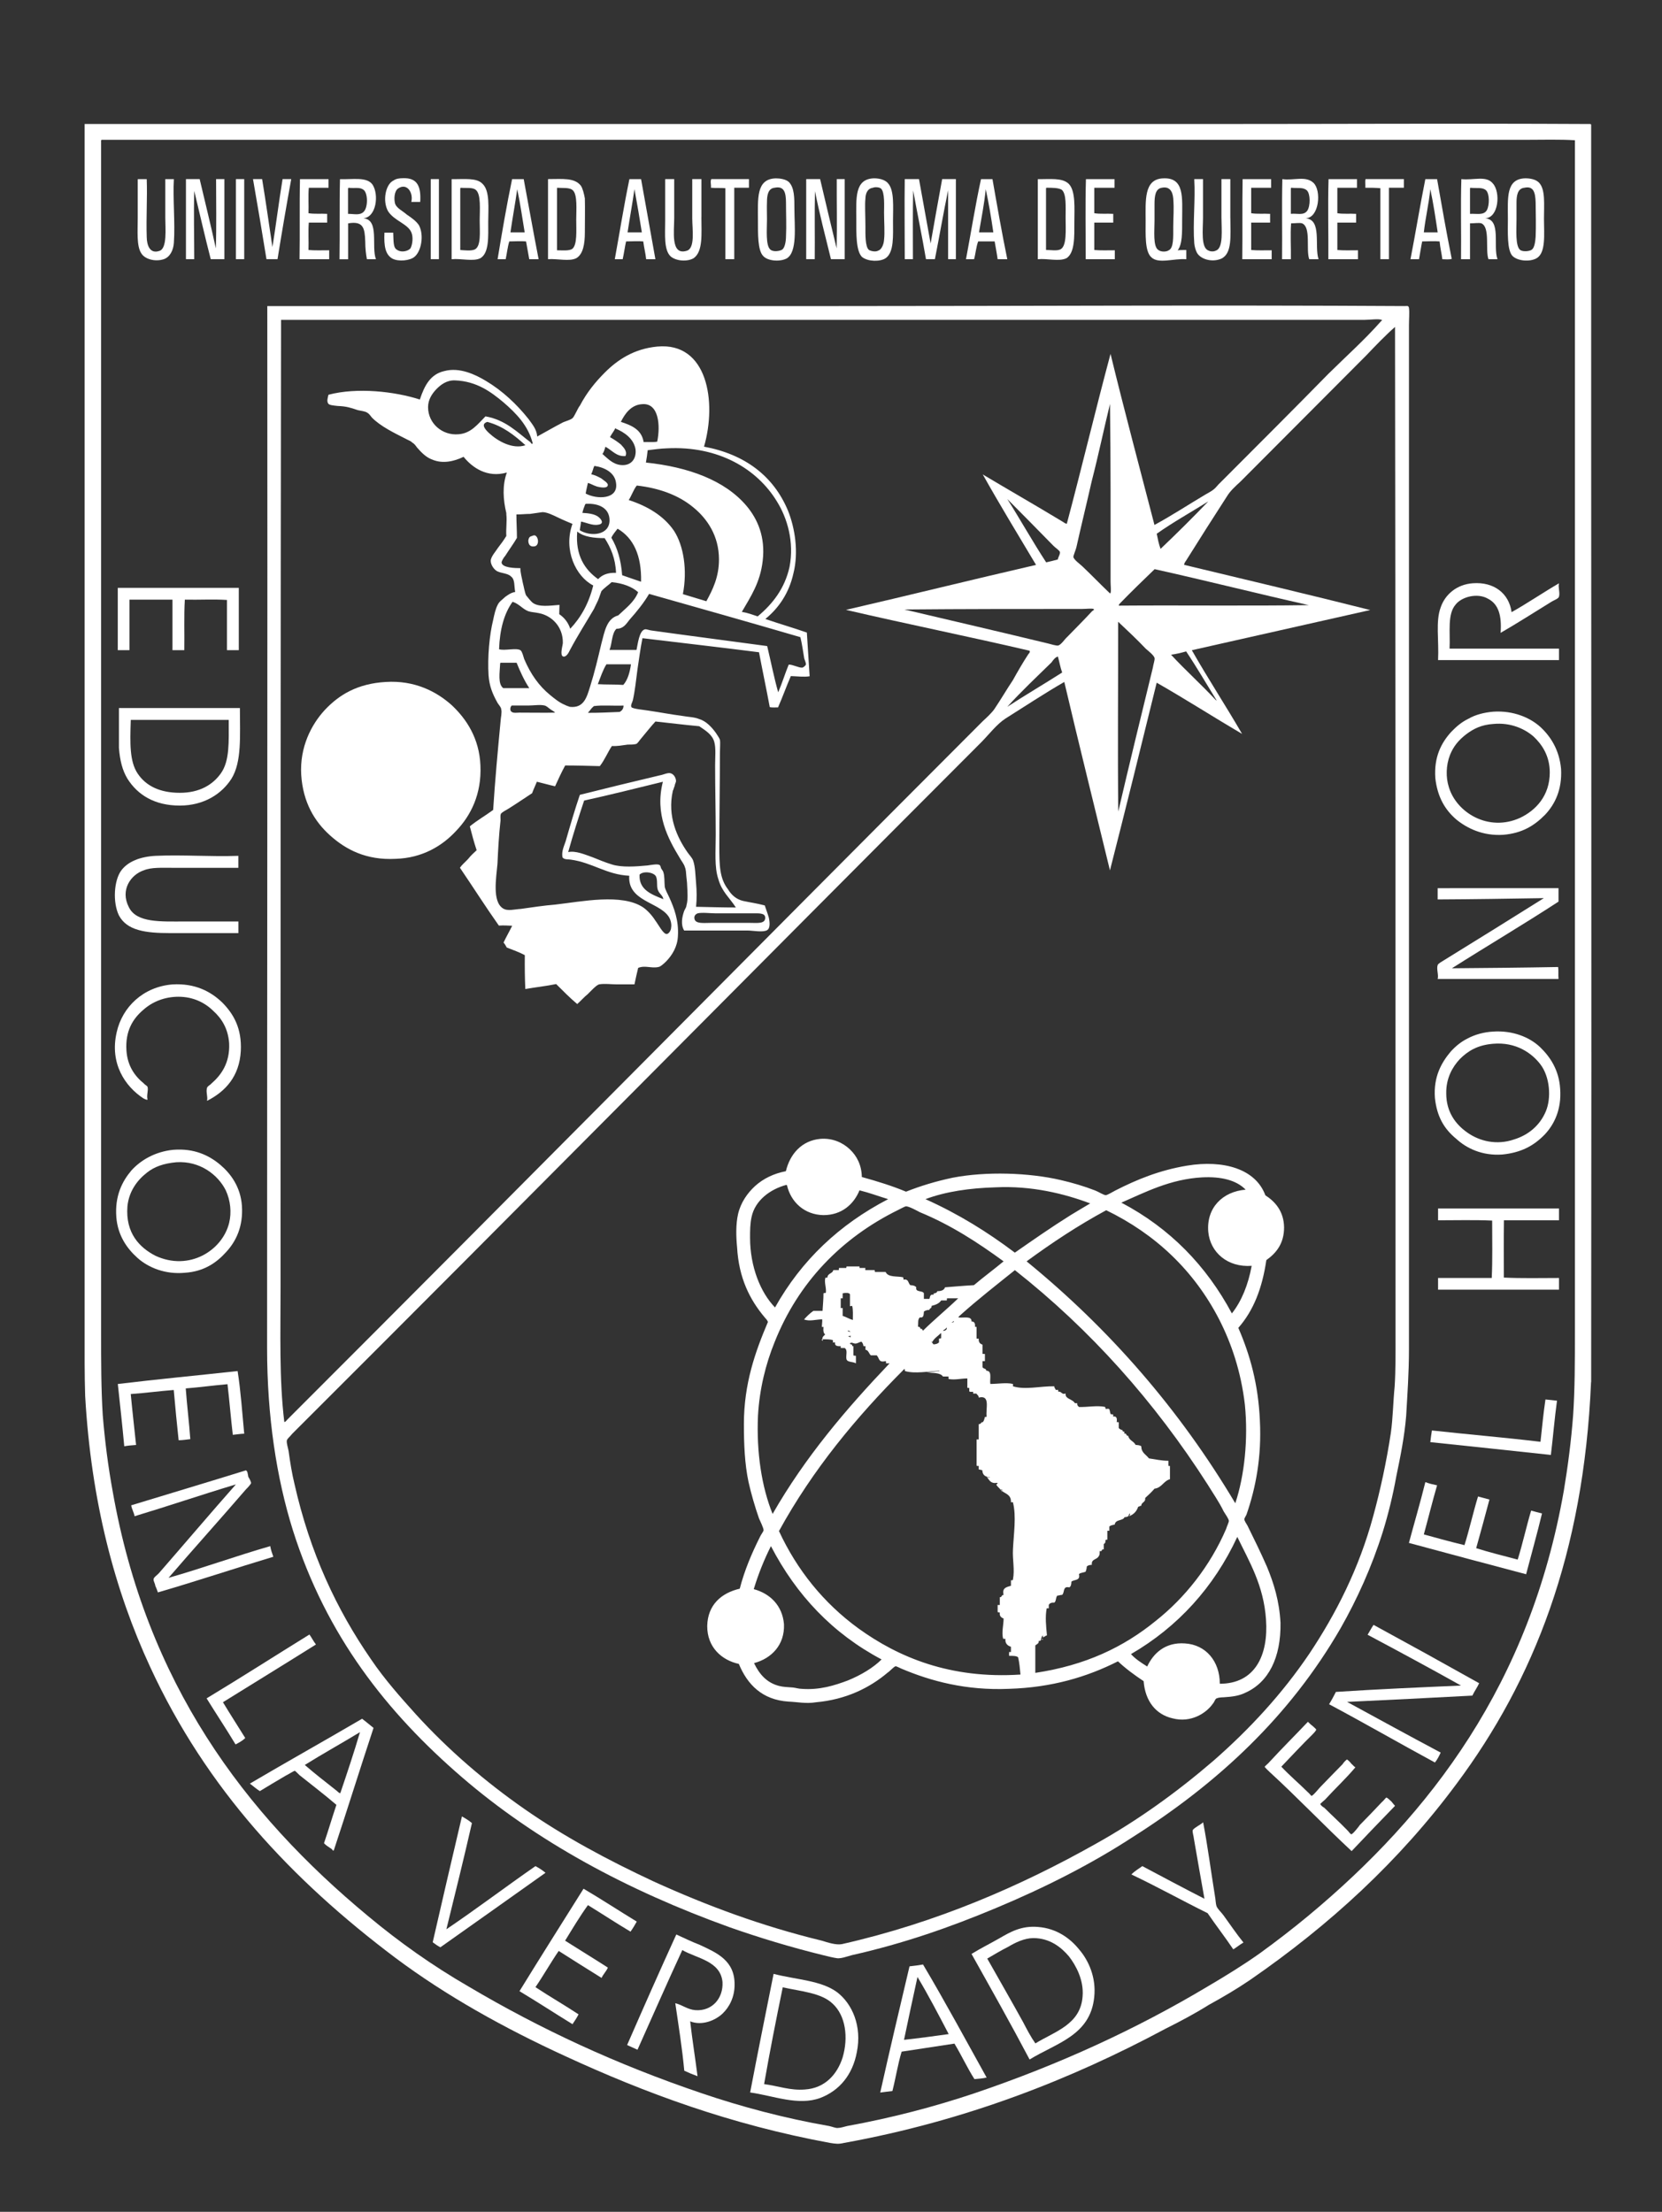 <?xml version="1.0" encoding="utf-8"?>
<!-- Generator: Adobe Illustrator 26.0.0, SVG Export Plug-In . SVG Version: 6.00 Build 0)  -->
<svg version="1.1" id="Capa_1" xmlns="http://www.w3.org/2000/svg" xmlns:xlink="http://www.w3.org/1999/xlink" x="0px" y="0px"
	 viewBox="0 0 404.72 538.72" style="enable-background:new 0 0 404.72 538.72;" xml:space="preserve">
<rect x="0" y="0" width="404.72" height="538.72" fill="#333333" stroke="none"/>
<style type="text/css">
	.st0{clip-path:url(#SVGID_00000091707129986375210340000002344083102956933541_);}
	.st1{clip-path:url(#SVGID_00000156549361477626537170000012613271001751772838_);}
	.st2{fill:none;}
	.st3{fill:#143A61;}
	.st4{fill:#0B7798;}
	.st5{fill:#90CDD1;}
	.st6{fill:#E23E48;}
	.st7{fill:#020203;}
	.st8{fill:#FFFFFF;}
	.st9{clip-path:url(#SVGID_00000013154392029861889980000001367620091750759309_);}
	.st10{clip-path:url(#SVGID_00000023971309727196162720000005243070395453100190_);}
	.st11{clip-path:url(#SVGID_00000155867051441200397290000009173607342861474710_);}
	.st12{fill:url(#SVGID_00000088838989687263581930000017685304790726823040_);}
	.st13{fill:url(#SVGID_00000175290474612158811090000012394305271103359666_);}
	.st14{fill:#219991;}
	.st15{fill:#01613B;}
	.st16{fill:#056734;}
	.st17{fill:#06A099;}
	.st18{fill:#123A5E;}
	.st19{fill:url(#SVGID_00000057855403233763972620000000408802551284148869_);}
	.st20{fill:url(#SVGID_00000060009590365527056080000003243593203688763530_);}
	.st21{clip-path:url(#SVGID_00000159444744583887639610000000707619357816324002_);}
	.st22{fill:url(#SVGID_00000014620753611364710890000004157924800062814113_);}
	.st23{fill:url(#SVGID_00000101098707684189388190000009964076819917345699_);}
	.st24{fill:#BA1E41;}
	.st25{fill:#C08F5A;}
</style>
<g>
	<g>
		<g>
			<path class="st8" d="M387.47,30.71c-0.03,101.5,0.13,203.9,0,305.89c-0.03,0-0.03,0.03-0.03,0.08
				c-1.79,41.91-14.05,72.67-32.72,97.75c-13.97,18.86-30.91,34.42-50.31,47.81c-3.24,2.21-6.56,4.15-10.09,6.1
				c-3.33,2.09-6.91,3.99-10.55,5.81c-22.85,12.24-48.53,22.41-78.24,27.79c-1.37,0.32-1.96,0.22-3.4,0
				c-24.2-4.46-44.94-12.12-64.51-21.15c-14.96-6.88-29-14.7-41.39-23.97c-25.1-18.9-45.92-41.04-59.66-70.8
				c-8.6-18.57-14.37-40.27-15.83-65.99c-0.17-5.12-0.13-10.55-0.13-16.12V30.2h274.52c30.37,0,60.77-0.16,91.39,0h0.65
				C387.47,30.25,387.47,30.2,387.47,30.71 M383.51,324.67V34.16c-3.59-0.24-7.88-0.11-11.76-0.11H24.78
				c-0.16,0.07-0.16,0.07-0.16,0.22v290.4c0,6.85,0,13.57,0.4,20c0.52,6.36,1.32,12.56,2.41,18.52
				c8.21,46.71,32.04,78.53,62.26,103.55c7.56,6.31,15.67,12.05,24.4,17.1c17.41,10.31,35.96,18.96,56.93,26.05
				c9.41,3.2,20.08,6.06,30.87,7.93c0.81,0.17,1.67,0.56,2.16,0.47c0.67,0,1.47-0.29,2.25-0.47c10.9-1.98,21.35-4.74,30.86-7.93
				c20.95-7.09,39.65-15.74,56.91-26.05c4.4-2.59,8.63-5.19,12.68-8.06c3.95-2.86,7.88-5.89,11.69-9.04
				c30.1-24.97,54.17-56.88,62.37-103.65c0.98-5.87,1.79-12.06,2.27-18.42C383.51,338.25,383.51,331.52,383.51,324.67"/>
			<path class="st8" d="M380.14,187.27c0.28,5.01-1.46,8.58-3.87,11.15c-2.62,2.67-5.59,4.53-10.23,4.91
				c-4.93,0.31-8.78-1.58-11.41-3.73c-2.75-2.36-4.6-5.49-5.11-10.09c-0.35-5.15,1.44-8.57,3.88-11.26
				c1.21-1.24,2.45-2.36,4.26-3.23c1.62-0.93,3.71-1.49,5.99-1.68c4.87-0.32,8.99,1.47,11.48,3.75
				C377.6,179.38,379.71,182.63,380.14,187.27 M370.18,199.19c3.76-1.79,7.21-5.34,7.21-11.05c0-4.06-1.92-6.85-3.96-8.76
				c-2.16-1.87-5.57-3.45-9.78-3.05c-2.91,0.19-4.83,1.18-6.58,2.49c-1.95,1.49-3.17,3.05-3.98,5.07c-0.99,2.55-1.02,5.47-0.29,7.77
				C354.63,197.91,362.46,202.72,370.18,199.19"/>
			<path class="st8" d="M379.92,265.2c0.36,4.91-1.37,8.63-3.82,11.19c-2.57,2.63-5.63,4.35-10.28,4.81
				c-4.94,0.35-8.75-1.55-11.21-3.83c-2.97-2.43-4.71-5.42-5.19-9.96c-0.38-5.22,1.64-8.66,3.88-11.32c1.17-1.27,2.47-2.36,4.2-3.22
				c1.78-0.91,3.81-1.48,6.05-1.61c4.84-0.34,8.96,1.4,11.44,3.75C377.51,257.42,379.64,260.63,379.92,265.2 M376.41,270.73
				c1.42-3.32,0.99-8.48-1.27-11.45c-2.07-2.75-5.97-5.56-11.62-5.05c-3.79,0.33-6.09,1.78-8.04,3.73c-1.75,1.87-3.37,4.63-3.3,8.37
				c0,4.53,2.31,7.5,4.99,9.42c3.1,2.26,7.35,3.22,11.51,1.78C372.13,276.48,374.95,274.17,376.41,270.73"/>
			<path class="st8" d="M379.64,142.07c-0.27,0.95,0.28,2.22,0,3.24c-0.12,0.51-1.21,0.87-1.73,1.19
				c-4.13,2.54-8.63,5.42-12.49,7.64c0.3-4.24-0.52-7.01-3.07-8.31c-2.63-1.53-6.45-0.42-7.87,1.4c-2.07,2.36-1.3,6.72-1.49,10.75
				h26.65v2.8h-29.45c0.24-4.84-0.64-9.46,0.64-12.85c1.07-3.16,3.94-5.59,7.81-5.87c5.22-0.39,8.84,2.52,9.45,7.04
				C371.78,147.04,375.93,144.22,379.64,142.07"/>
			<path class="st8" d="M379.64,311.27v2.85h-29.45v-2.85h13.07c0.21-4.54,0.1-9.28,0.1-13.98c-4.27-0.19-8.75-0.07-13.17-0.07
				v-2.68c0-0.12,0-0.2,0-0.2h29.45v2.88h-13.41c-0.06,4.56-0.02,9.31-0.02,13.95C370.56,311.39,375.13,311.27,379.64,311.27"/>
			<path class="st8" d="M379.52,216.31v3.29c-8.6,5.61-17.32,10.75-25.96,16.24c8.64-0.07,17.25-0.15,25.87-0.31
				c0.12,0.8,0,1.96,0.09,2.91h-29.43c0.28-0.95-0.33-2.42,0-3.37c0.1-0.39,0.99-0.83,1.49-1.16c8.05-4.95,16.58-10.28,24.37-15.16
				c-8.6,0.14-17.24,0.28-25.86,0.32v-2.68c0-0.05,0-0.06,0-0.06H379.52z"/>
			<path class="st8" d="M379.15,341.16c-0.6,4.38-0.96,8.85-1.49,13.21c-9.74-1.06-19.51-2.08-29.36-3.12
				c0.12-0.96,0.24-2.01,0.39-2.84c8.82,0.97,17.74,1.72,26.44,2.76c0.37-3.34,0.71-7.01,1.21-10.31
				C377.16,340.94,378.13,341.05,379.15,341.16"/>
			<path class="st8" d="M374.81,44.53c1.54,1.65,1.17,5.2,1.17,8.77c0,3.77,0.51,8.26-1.8,9.6c-1.57,0.91-4.59,0.73-5.88-0.57
				c-1.35-1.44-1.11-5.94-1.11-9.03c0-5.07-0.53-9.76,4.26-9.87C372.6,43.43,374.05,43.68,374.81,44.53 M373.95,57.67
				c0.11-2.73,0.03-5.51,0-8.39c-0.08-2.43-0.52-4.04-2.74-3.55c-1.68,0.17-1.92,1.93-1.92,3.66v4.07c0,2.43-0.32,6.5,0.9,7.42
				c0.74,0.54,2.42,0.28,2.81-0.07C373.65,60.4,373.87,58.88,373.95,57.67"/>
			<path class="st8" d="M372.85,367.93c0.88,0.24,1.81,0.5,2.65,0.69c-1.21,5.03-2.59,9.9-3.87,14.81
				c-9.44-2.48-18.89-5.03-28.54-7.63c1.31-4.89,2.73-9.68,4-14.8c1,0.36,1.83,0.56,2.86,0.77c-1.16,3.99-2.15,8.04-3.23,11.96
				c3.32,0.93,6.66,1.83,9.9,2.61c1.21-3.85,2.1-7.91,3.3-11.85c0.96,0.25,1.82,0.5,2.78,0.74c-1.06,4.04-2.13,7.88-3.23,11.85
				c3.25,1.04,6.73,1.87,10.11,2.78C370.78,376.02,371.69,371.82,372.85,367.93"/>
			<path class="st8" d="M364.66,63.14h-2.2c-0.81-2.32,0.46-7.78-1.72-8.74c-0.64-0.19-1.66,0-2.77,0v8.74h-2.19
				c0.08-6.48-0.12-13.18,0.08-19.51c2.97,0.33,6.06-0.95,7.67,1.06c1.91,2.07,1.45,8.36-1.87,8.48
				C365.65,53.47,363.52,59.97,364.66,63.14 M362.08,51.17c0.65-1.21,0.65-3.91-0.17-4.78c-0.85-0.85-2.27-0.48-3.81-0.65
				c-0.13,0-0.13,0.11-0.13,0.2v6.15C359.63,51.99,361.31,52.52,362.08,51.17"/>
			<path class="st8" d="M360.19,409.97c-0.46,1.04-1.11,1.89-1.65,3.02c-10.24,0.56-20.31,1.04-30.51,1.53
				c7.41,4.03,15.17,8.3,22.8,12.35c-0.41,0.84-0.8,1.69-1.41,2.41c-8.57-4.64-17.1-9.56-25.77-14.19c0.67-1.06,1.14-2.01,1.66-3
				c10.21-0.67,20.3-1.1,30.46-1.55c-7.35-4.12-15.19-8.35-22.74-12.37c0.49-0.78,0.92-1.66,1.45-2.41
				C343.1,400.45,351.64,405.17,360.19,409.97"/>
			<path class="st8" d="M353.52,63.05c-0.59,0.22-1.62,0.09-2.29,0.09c-0.18-1.46-0.52-2.74-0.67-4.34c-1.3-0.12-2.8,0-4.24,0
				c-0.28,1.34-0.5,2.9-0.77,4.34h-2.08c1.26-6.48,2.32-13.06,3.62-19.51h2.86C351.09,50.15,352.23,56.66,353.52,63.05 M346.72,56.6
				h3.38c-0.54-3.56-1.05-7.07-1.8-10.52C347.94,49.67,347.12,53.04,346.72,56.6"/>
			<path class="st8" d="M343.1,294.92v33.83c0,5.51-0.38,10.92-0.68,16.11c-0.41,5.02-1.4,9.9-2.39,14.66
				c-0.83,4.63-1.96,9.26-3.29,13.55c-2.7,8.59-6.3,16.51-10.3,23.53c-12.4,21.48-29.88,37.71-50.63,50.86
				c-10.11,6.59-21.46,12.34-33.35,17.3c-10.94,4.58-22.31,8.59-34.99,11.44c-1.34,0.37-2.56,0.83-3.56,0.76
				c-0.97-0.12-2.33-0.47-3.52-0.76c-7.79-1.91-15.68-4.31-22.75-6.8c-24.92-8.98-47.01-20.9-65.15-36.53
				c-18.18-15.68-33.04-34.39-41.18-60.19c-3.96-12.66-6.27-27.6-6.27-44.37c0-84.54,0.12-168.86,0.05-253.52
				c0-0.13-0.05-0.24,0.07-0.24H203.7c46.15,0,92.16-0.28,138.31,0c0.44,0,0.67-0.05,0.81,0c0.28,0.24,0.2,0.11,0.28,0.45
				c0.16,1.02,0,2.77,0,4.32V294.92z M339.62,337.65c0.25-3.96,0.21-7.95,0.21-12.13c0-81.87,0-163.84-0.12-245.89
				c-2.27,1.98-4.76,4.57-6.97,6.9c-10.22,10.26-20.4,20.47-30.68,30.78c-1.25,1.15-2.46,2.23-3.29,3.6
				c-3.33,5.15-6.7,10.45-9.93,15.62c-0.21,0.3-0.53,0.73-0.47,1.05c15.16,3.65,30.22,7.2,45.3,11c-14.46,3.29-28.9,6.48-43.44,9.79
				c3.87,6.82,8.25,13.5,12.24,20.39c-6.95-4.09-13.92-8.56-20.8-12.48c-3.75,15.27-7.49,30.47-11.38,45.71
				c-3.73-15.39-7.54-30.62-11.12-45.89c-4.84,2.79-9.51,5.89-14.32,8.91c-2.13,1.38-3.96,3.81-5.87,5.75
				C182.91,236.9,127.29,293.18,71.13,349.25c-0.55,0.72-1.18,1.12-1.29,1.63c-0.07,0.74,0.28,1.66,0.44,2.56
				c0.38,2.81,0.85,5.63,1.41,7.91c3.8,16.91,10.29,30.69,18.67,42.82c3.29,4.86,7.17,9.22,11,13.47
				c7.92,8.68,16.76,16.27,26.28,22.92c9.7,6.77,20.27,12.44,31.56,17.71c12.98,5.9,26.28,10.85,40.89,14.4
				c1.48,0.45,3.47,1.12,4.92,0.85c23.07-5.22,43.66-14.21,61.71-24.37c10.46-5.82,20.07-12.8,28.88-20.39
				c8.71-7.64,16.6-16.16,23.22-25.95c6.5-9.74,12.14-20.8,15.58-33.55c1.75-6.4,3.22-13.2,4.29-20.26
				C339.2,345.38,339.24,341.52,339.62,337.65 M336.28,78.26c0.13-0.15,0.46-0.25,0.13-0.35c-0.63-0.32-2.88,0-4.17,0H68.44
				c0,0,0,0.1,0,0.2c-0.12,78.35-0.12,156.87-0.12,235.42c0,11.14-0.35,22.41,0.91,32.8c0.32,0.06,0.53-0.39,0.71-0.54
				c56.54-56.52,112.86-113.53,169.38-170.14c0.99-0.9,2.18-2.02,2.83-2.95c1.59-2.36,2.99-4.78,4.51-7.05
				c1.2-2.17,2.51-4.42,3.76-6.32c0.19-0.24,0.46-0.44,0.29-0.84c-14.76-3.45-29.9-6.5-44.7-9.95c15.44-3.57,30.81-7.39,46.28-10.95
				c-4.38-7.33-8.88-14.73-12.97-22.03c6.34,3.79,12.97,7.58,19.32,11.43c0.38,0.17,0.67,0.56,1.15,0.56
				c3.65-13.7,6.95-27.59,10.64-41.36c3.41,14.03,7.13,27.87,10.7,41.67c4.25-2.31,8.33-4.99,12.36-7.38
				c0.67-0.42,1.4-0.73,2.09-1.3c0.52-0.41,0.97-1.08,1.64-1.69c8.71-8.73,17.53-17.53,26.28-26.46
				C327.77,86.81,332.32,82.75,336.28,78.26 M272.44,147.51c15.44-0.12,31.01,0.1,46.27-0.12c-12.54-2.81-24.92-5.96-37.54-8.76
				c-2.54,2.44-5.81,5.61-8.48,8.37C272.63,147.11,272.44,147.22,272.44,147.51 M296.11,170.56c0.13,0.01,0.23,0.01,0.13,0
				c-2.46-3.98-4.84-8.09-7.4-11.9c-1.26,0.36-2.41,0.63-3.67,0.81C288.58,163.16,292.63,166.81,296.11,170.56 M282.61,133.69
				c3.83-3.64,7.95-7.73,11.63-11.57c-4.15,2.61-8.53,5.03-12.56,7.88C281.93,131.23,282.15,132.42,282.61,133.69 M280.74,162.6
				c0.1-0.73,0.48-1.82,0.42-2.24c-0.02-0.64-1.5-1.8-2.1-2.31c-2.32-2.44-4.5-4.46-6.75-6.59c0-0.07-0.03-0.07-0.03,0.03
				c0.03,15.33-0.13,30.89,0.03,46.18C274.95,186.35,277.93,174.13,280.74,162.6 M270.44,144.38c0.17-0.37,0-1.88,0-2.72
				c0-14.5,0.05-29.21-0.14-43.28c-1.48,6.06-2.75,12.2-4.45,18.81c-1.2,5.31-2.54,10.74-3.75,16.17c-0.18,0.67-0.72,1.96-0.72,2.28
				c0.11,0.72,1.72,1.82,2.24,2.35c2.22,2.11,4.11,4.08,6.35,6.23C270.14,144.29,270.3,144.76,270.44,144.38 M265.97,148.83
				c0.25-0.19,0.61-0.29,0.32-0.51c-0.44-0.18-1.86,0-2.83,0c-14.55,0-29.14,0-43.24,0.13c11.39,2.68,23.46,5.49,35,8.28
				c0.72,0.19,1.95,0.56,2.39,0.5c0.71-0.05,1.71-1.62,2.22-2.04C261.97,152.96,263.9,151.09,265.97,148.83 M257.61,136.26
				c0-0.5,0.58-1.17,0.5-1.81c-0.13-0.42-1.26-1.14-1.62-1.55c-3.68-3.79-7.79-7.91-11.2-11.36c3.27,5.18,6.21,10.45,9.47,15.43
				C255.7,136.76,256.7,136.51,257.61,136.26 M258.65,163.8c-0.46-1.26-0.68-2.64-1.04-3.9c-0.77,0.25-1.19,0.96-1.56,1.44
				c-3.63,3.56-7.45,7.14-10.76,10.81C249.67,169.29,254.22,166.63,258.65,163.8"/>
			<path class="st8" d="M341.86,43.62v2.11h-3.63v17.4h-2.09V45.84c-1.19-0.11-2.46-0.11-3.67-0.11c0.06-0.72-0.09-1.54,0.06-2.11
				H341.86z"/>
			<path class="st8" d="M338.81,438.76c0.38,0.47,0.56,0.71,0.9,1.08c-3.57,3.67-7.06,7.31-10.57,11.02
				c-6.63-6.15-13.16-13.03-19.96-19.26c-0.28-0.26-1.21-1.16-1.21-1.27c0-0.14,0.83-0.74,1.3-1.33c2.91-3.17,6.31-6.54,9.22-9.63
				c0.3,0.25,0.61,0.63,1.11,0.98c0.24,0.23,0.91,0.77,0.91,0.93c0,0.27-0.81,1.07-0.91,1.18c-2.54,2.49-5.27,5.41-7.58,7.84
				c2,2.13,4.23,4.01,6.47,6.22c0.3,0.23,0.81,0.88,0.86,0.88c0.34,0.08,1.88-1.88,2.17-2.15c1.93-1.98,3.45-3.58,5.43-5.57
				c0.12-0.29,0.93-1.12,1.05-1.12c0.15,0,0.89,0.71,1.08,1.03c0.4,0.29,0.63,0.74,0.99,0.85c-2.32,2.76-4.85,5.09-7.42,7.9
				c-0.31,0.28-1.13,0.96-1.13,1.02c0,0.31,0.65,0.77,0.99,0.97c1.94,1.93,3.7,3.51,5.57,5.44c0.24,0.19,0.75,0.99,0.98,0.99
				c0.33,0.03,1.88-1.93,2.07-2.25c1.89-1.9,3.5-3.61,5.34-5.55c0.35-0.25,1.02-1.14,1.12-1.14
				C337.88,437.84,338.61,438.63,338.81,438.76"/>
			<path class="st8" d="M330.68,60.96v2.18h-7.21c0.05-6.48-0.14-13.18,0.05-19.51h6.93v2.11h-4.79v6.19
				c1.32,0.24,3.11,0.06,4.57,0.16v2.13h-4.57v6.67C327.09,61.03,328.98,60.96,330.68,60.96"/>
			<path class="st8" d="M321.09,63.14h-2.27c-0.86-2.32,0.51-7.78-1.74-8.74c-0.61-0.19-1.63,0-2.68,0c-0.21,2.76,0,5.83-0.05,8.74
				h-2.15c0.07-6.48-0.08-13.18,0.07-19.51c2.83,0.4,5.65-0.89,7.58,0.91c1.99,1.86,1.4,8.57-1.93,8.63
				C321.99,53.47,320.01,59.97,321.09,63.14 M318.33,51.34c0.79-1.14,0.79-4.11-0.08-4.96c-0.93-0.85-2.26-0.48-3.82-0.65
				c-0.04,0-0.09,0.11-0.09,0.2v6.15C315.99,51.93,317.4,52.55,318.33,51.34"/>
			<path class="st8" d="M312.69,298.95c0,3.88-1.86,6.23-4.32,7.97c-1,6.85-3.12,12.29-6.82,16.5c2.85,6.57,4.86,13.71,5.25,22.59
				c0.45,8.87-1.02,16.44-3.27,22.91c-0.2,0.39-0.52,0.9-0.52,1.1c0,0.4,0.52,1.13,0.77,1.57c1.56,3.15,3.28,6.67,4.75,10.03
				c1.64,3.97,3,8.27,3.29,13.64c0.13,8.47-2.91,14.52-8.58,17.04c-1.44,0.7-2.96,0.96-5.27,1.1c-0.41,0-1.26,0.05-1.73,0.27
				c-0.38,0.18-0.5,0.86-0.88,1.27c-1.6,2.32-5.36,4.76-9.81,3.59c-4.07-0.92-6.68-4.18-7.06-9.06c-2.24-1.5-4.35-3.03-6.25-4.83
				c-7.52,3.8-16.08,6.38-26.55,6.7c-10.44,0.44-18.98-1.87-26.15-4.9c-0.36-0.16-1.25-0.6-1.41-0.6c-0.39,0-1.4,1.19-2,1.57
				c-4.36,3.69-10.12,6.55-17.41,7.2c-2.41,0.41-4.6-0.08-6.7-0.16c-6.44-0.41-10.05-4.2-12.1-9.18c-4.17-0.9-7.73-4.05-7.7-9.24
				c0.1-5.11,3.41-8.04,7.92-9.08c1.14-4.44,2.94-8.67,4.91-12.59c0.25-0.6,0.89-1.35,0.89-1.65c0-0.6-0.84-2.22-1.11-2.88
				c-0.98-2.81-1.89-5.9-2.56-8.9c-0.93-4.39-1.12-9.21-1.12-14.06c0-9.91,2.79-17.66,5.84-24.86c-0.09-0.43-0.48-0.81-0.79-1.16
				c-3.59-4.27-6.29-9.53-6.71-17.07c-0.25-2.6-0.33-5.54,0.23-8.04c0.65-2.86,2.33-5.21,4.19-6.9c2.03-1.81,4.5-3,7.46-3.58
				c1.01-4.21,3.88-7.45,8.36-7.87c3.03-0.26,5.56,0.96,7.22,2.55c1.67,1.57,2.86,3.8,2.92,6.74c3.8,1.05,7.41,2.17,10.76,3.57
				c3.55-1.4,7.2-2.52,11.36-3.4c8.14-1.58,18.63-1.23,26.31,0.57c2.85,0.66,5.63,1.47,8.38,2.54c0.77,0.29,2.09,1.14,2.58,1.14
				c0.38,0,1.6-0.74,2.35-1.14c5.18-2.64,10.7-4.93,17.46-6.05c8.87-1.46,16.7,0.79,19.06,7.22
				C310.53,292.68,312.63,295.03,312.69,298.95 M297.04,410.1c8.54,0,11.87-6.89,11.25-15.64c-0.56-8.38-4.16-14.25-6.99-20.13
				c-5.71,12.3-14.5,21.93-25.89,28.55c1.12,1.23,2.52,2.11,3.95,3.02c1.49-3.2,4.38-5.97,9.2-5.62
				C293.65,400.59,297.04,404.63,297.04,410.1 M304.8,308.31c-5.81,0.44-10.11-3.24-10.57-8.31c-0.48-5.83,3.51-9.79,9.1-10.24
				c-2.26-2.33-5.98-3.22-10.52-3c-7.81,0.41-13.95,3.64-19.74,6.16c11.83,6.23,20.69,15.36,26.91,26.98
				C302.37,316.88,303.97,312.86,304.8,308.31 M300.81,366.14c2.26-6.78,3.16-15.69,2.34-23.97c-0.94-8.11-3.29-14.98-6.26-20.8
				c-6.14-11.93-15.54-20.79-27.51-26.6c-6.91,3.74-13.22,7.93-19.39,12.45C270.14,323.67,287.22,343.27,300.81,366.14
				 M298.57,372.41c0.21-0.71,0.72-1.72,0.67-1.99c0-0.4-0.75-1.5-1.26-2.3c-1.09-2.27-2.67-4.53-3.91-6.56
				c-12.92-20.19-28.58-37.74-46.93-52.2c-4.36,3.5-9.04,7.15-13.15,10.84c-0.23,0.2-0.65,0.55-0.59,0.68
				c1.19,0.19,3.27-0.48,3.18,1c0.7-0.05,0.92,0.47,0.85,1.28c0.18,0.07,0.38-0.03,0.38,0.07v2.8c0.29,0.08,0.52-0.09,0.52,0.08
				c-0.05,0.84,0.34,1.21,0.93,1.4v2.23c0.18,0.07,0.53-0.03,0.58,0.07v1.72h-0.58v1.42c0.08,0.48,1,0.33,0.9,0.91
				c1.53-0.05,0.79,2.09,1,3.22c1.81,0,3.86-0.39,5.51,0v0.57c3,0.94,6.73-0.07,10.09,0c-0.06,0.45,0.26,0.51,0.31,0.88h0.62
				c0,0.19-0.08,0.33,0.06,0.43c0.79-0.1,0.78,0.82,1.73,0.44c0,0.42,0.06,0.64,0.21,0.82c0.55,0.64,1.61,0.75,2.07,1.55h0.55
				c-0.04,0.51,0.16,0.66,0.44,0.92c2.09,0.07,4.31-0.42,6.3-0.03c0.14,0.09,0.13,0.35,0.23,0.52c0.24,0,0.69-0.18,0.86,0.08
				c0.15,0.35,0.15,0.74,0.3,1.12c0.05,0.17,0.4,0.01,0.64,0.17v0.48c0.85-0.19,0.98,0.5,0.85,1.34c0.21,0,0.5-0.03,0.5,0.11v1.34
				c0.19,0.19,0.49,0.45,0.93,0.51c-0.12,0.4,0.32,0.31,0.44,0.4v0.45c0.67-0.16,0.34,0.64,0.93,0.52c0.21,1.16,1.37,1.3,1.79,2.21
				c0.56,0.07,1.05,0.07,1.4,0.36c0,1.58,1.13,1.96,1.86,2.94c1.56,0.21,2.92,0.58,4.74,0.58v1.23c0.09,0.08,0.35-0.04,0.38,0.08
				v3.18c-1.58,0.43-1.97,2.09-3.75,2.3c-0.73,0.84-1.48,1.55-2.29,2.28c0.15,1.12-0.94,0.97-0.94,1.88c-0.35,0-0.45,0.24-0.76,0.24
				c-0.36,1.17-1.17,1.91-2.17,2.3c0-0.12,0.35-0.39,0.09-0.68c-0.15,0.21-0.24,0.64-0.36,0.72c-0.24,0.11-0.46,0.2-0.88,0.2
				c-0.37,0.96-2.22,0.47-2.39,1.81c-0.59,0.12-1.02,0.2-1.32,0.47v1.04h-0.48v2.17c-0.27,0-0.38,0-0.48,0.19
				c0.1,0.45-0.14,0.77-0.39,0.86v1.34c-0.65-0.23-0.25,0.61-0.99,0.37c0,0.64,0,0.94-0.2,1.21c-0.51,1.01-1.89,0.64-1.71,2.16
				c-0.48,0-0.96,0.12-1.24,0.4c0,0.45-0.12,0.84-0.27,1.26c-0.62,0.28-1.34,0.23-1.63,0.62c0.41,1.67-1.26,1.24-1.84,1.83
				c0,0.67-0.13,1.16-0.51,1.38c-1.69-0.41-1.08,1.31-1.75,1.82c-0.46,0-0.79,0.19-1.19,0.19c-0.4,0.52-0.25,1.51-0.77,1.72
				c-0.62-0.08-1.08,0.13-1.29,0.54v0.83c-0.29,0-0.44-0.06-0.51,0.03c-0.39,2.03-0.15,4.42,0.07,6.54c-0.34,0.08-0.75,0.5-1.05,0.5
				c0-0.16,0.18-0.35,0-0.42c-0.25,0.13-0.35,0.74-0.46,1.17c-0.08,0.05-0.13,0.11-0.51,0.11c0.15,0.65-0.49,0.8-0.82,1.1v6.69
				c12.2-1.83,21.48-6.26,29.35-12.68C288.55,389.16,294.69,381.42,298.57,372.41 M260.7,295.97c1.56-0.96,3.09-1.85,4.78-2.86
				c-6.34-2.39-14.33-4.35-23.04-3.92c-6.29,0.18-12.15,1.03-17.08,2.88c8.09,3.63,15.13,8.02,21.77,13.03
				C251.59,301.99,256.08,298.86,260.7,295.97 M248.5,407.86c-0.14-1.43-0.26-2.92-0.58-4.21c-0.39-0.35-1.25-0.35-2.2-0.35v-0.91
				c0.24-0.08,0.54,0.11,0.46-0.2v-1.1c-0.81-0.25-1.46-0.78-1.35-1.93c-0.18,0-0.58,0.05-0.58-0.13c-0.37-1.5,0.14-3.23,0.14-4.82
				c-0.64-0.24-1.04-0.64-0.93-1.46c-0.11-0.07-0.49,0.03-0.52-0.17v-1.66h0.52V389c0.5,0.16,0.35-0.54,0.93-0.54
				c-0.43-1.76,0.76-1.89,1.79-2.23v-1.32c0.17-0.09,0.49,0.13,0.49-0.24c0.47-2.36-0.15-4.82,0-7.31c0.17-3.71,0.86-8.05,0-11.41
				c0-0.18-0.49,0.05-0.49-0.09c0.08-1.94-1.53-2.05-2.43-2.9c-0.29-0.45-0.79-0.77-1.14-1.32c0-0.12,0.58-0.4,0.17-0.47
				c-1.54,0.25-1.87-0.67-2.45-1.43c0.18,0,0.58,0.22,0.73,0.03c-1.11,0-1.8-0.52-1.85-1.63c-0.2-0.18-0.62-0.13-0.88-0.26v-0.84
				c-0.12,0-0.45,0.08-0.52-0.09v-6.35h0.52v-3.73c0.67,0,0.48-0.53,1.01-0.49c0.35-0.43,0.35-0.82,0.5-1.27
				c0.15,0.05,0.21-0.04,0.42-0.04c-0.27-2.03,0.99-5.38-1.93-4.67c0-0.51-0.33-0.6-0.58-0.98h-0.78v-0.44
				c-0.29,0-0.7,0.11-0.94-0.1v-0.84c-0.06,0-0.39,0.08-0.47-0.08v-2.22c-1.47,0-3.11,0.43-4.54,0.13c-0.15-0.13,0.09-0.68-0.15-0.6
				h-1.25c-0.66-1-2.49-0.82-3.99-1c1.13-0.08,2.08-0.27,3.1-0.31c0.06,0,0.06-0.09-0.07-0.09c-2.5,0.13-5.84,0.77-8.22,0.09
				c-0.23-0.09,0-0.54-0.23-0.52c-11.7,11.72-22.27,24.45-30.52,39.47c4.38,9.45,10.83,17.51,19.36,23.72
				C218.76,403.65,231.39,408.98,248.5,407.86 M243.68,362.87c0.2,0,0.4,0.23,0.57,0.09C243.96,362.95,243.81,362.6,243.68,362.87
				 M237.16,313.02c2.33-1.97,4.93-3.89,7.23-5.8c-6.19-4.52-12.78-8.84-20.39-11.97c-0.61-0.32-2.62-1.43-3.34-1.43
				c-0.35,0-1.18,0.53-1.9,0.86c-13.86,6.81-24.39,17.68-30.17,32.31c-2.11,5.22-3.64,11.27-4.01,17.81
				c-0.4,8.98,0.91,17.4,3.56,23.94c7.93-13.85,17.89-25.54,28.48-36.67h-0.85c-0.08-0.19,0.11-0.54-0.15-0.54
				c-1.74,0.4-1.42-0.67-2.12-1.42h-1.43c-0.44-0.3-0.56-1.28-1.32-1.36v-0.87c-0.17,0-0.5,0.05-0.5-0.07
				c-0.03-0.49-0.31-0.83-0.45-1.02c-0.54,0.05-0.96,0.46-1.52,0.46c-0.47,0-0.88-0.41-1.3-0.08c-0.05,0.43,0.64,0.08,0.54,0.64
				c0,0.12,0.29,0,0.29,0.12v2.18c0.23,0.18,0.61,0,0.61,0.18c0,0.61,0.03,1.3,0,1.78c-0.73-0.48-2.07-0.19-2.3-1.04
				c-0.19-0.92,0.38-2.19-0.43-2.7h-0.96v-0.45c-0.85,0.05-1.53-0.07-1.37-0.92h-0.57c0-0.17,0.14-0.38,0-0.54
				c-0.55-0.23-1.54-0.21-2.41-0.21c-0.17,0.07,0.15,0.37-0.08,0.37c0-0.16-0.38-0.24-0.16-0.37h0.16
				c-0.16-0.48,0.23-0.79,0.65-1.18c-0.42-0.27-0.51-0.92-0.42-1.79c0-0.15-0.39,0.08-0.39-0.09c0-0.63,0.14-1.26,0.07-1.81
				c-1.55,0.04-3.05,0.55-4.42,0.04c0.64-0.74,1.47-1.54,2.27-2.09h2.24c0.08-1.46,0.23-2.86,0.23-4.28c0.2-0.16,0.47,0,0.58-0.16
				c0.14-1.31-0.46-2.51-0.11-3.66c0.17,0,0.42,0.09,0.49-0.09c0.08-1,1.3-0.9,1.43-1.75h1.29c0.17,0-0.05-0.52,0.17-0.52h1.64
				c0.17,0,0-0.28,0.17-0.37h3.11c0,0.21,0,0.37,0,0.37h1.44c0,0.2-0.17,0.55,0.12,0.52H213c0,0.13-0.03,0.37,0.1,0.45h2.56
				c0.61,1.39,2.79,0.96,4.26,1.3c0.09,0.19,0.09,0.31,0.09,0.58c1.32-0.28,1.11,0.93,1.69,1.35c0.61,0,1.13,0.13,1.43,0.51
				c-0.3,1.31,1.56,0.7,1.85,1.47v1.35h1.35c0.18-0.61,0.18-1.19,1.01-1c0.06-0.19-0.03-0.35,0.06-0.35c0.41,0,0.75-0.16,0.86-0.53
				c0.97,0,1.64-0.25,1.87-0.94C232.45,313.37,234.75,313.15,237.16,313.02 M233.34,316.22h-2.72c-0.09,0.15,0,0.52-0.09,0.52h-1.34
				c-0.51,0.77-1.37,1.08-2.33,1.32c0.05,0.71-0.57,0.54-0.52,0.98c-0.56,0-1.02,0.17-1.35,0.4c-0.09,0.75,0,1.62-0.98,1.43
				c-0.58,0.45-0.37,1.42-0.46,2.29c0.46-0.03,0.58,0.25,0.58,0.51c0.49-0.11,0.44,0.25,0.63,0.44
				C227.53,321.37,230.52,318.94,233.34,316.22 M231.74,322.15c0.38,0,0.67-0.28,0.54-0.38
				C232.12,321.88,231.91,321.99,231.74,322.15 M229.62,324.15c0.61,0,1.08-0.34,0.9-0.84C230.3,323.76,229.86,323.82,229.62,324.15
				 M229.18,325.93c-0.03-0.38,0.05-1.02-0.03-1.26c-0.71,0.74-1.63,1.22-2.17,2.25c0-0.14-0.09-0.22-0.14-0.14
				c0.14,0.19,0.25,0.41,0.46,0.65c0.51,0,0.99-0.12,1.36-0.46v-0.95C228.8,326.02,229.07,326.02,229.18,325.93 M206.49,409.29
				c3.24-1.33,6.16-3.1,8.19-5.11c-11.9-6.3-20.74-15.65-26.95-27.6c-1.64,3.27-3.03,6.69-4.18,10.48c3.94,1.06,6.99,3.97,7.36,8.56
				c0.19,4.98-2.98,8.3-7.29,9.46c1.33,2.78,3.15,4.79,6.08,5.55c1.06,0.28,2.06,0.28,3.41,0.39c0.7,0.08,1.37,0.31,2.08,0.32
				C199.57,411.68,203.19,410.53,206.49,409.29 M216.28,292.07c-2.28-0.69-4.58-1.56-6.98-2.15c-1.36,3.34-4.29,6.04-8.77,6.04
				c-4.65-0.08-7.95-3.18-8.89-7.28c-0.12,0-0.12-0.09-0.13-0.09c-4.07,1.08-7.64,3.86-8.48,7.78c-0.38,1.68-0.38,3.41-0.38,5.1
				c0,7.05,2.55,13.36,6.08,16.98C195.19,306.92,204.41,298.23,216.28,292.07 M207.68,321.5c0-1.19,0.08-2.46-0.16-3.44
				c-0.21,0-0.54,0.19-0.54,0v-2.82c-0.19-0.4-1.02-0.4-1.78-0.24v1.22h-0.47v2.38c0.17,0.07,0.44-0.15,0.47,0.07v1.83
				C206.02,320.74,206.79,321.26,207.68,321.5 M207.06,325.81c0.07-0.19,0.07-0.29,0.07-0.51c-0.2,0.11-0.51,0.11-0.64,0.25
				C206.79,325.52,206.98,325.56,207.06,325.81 M206.49,324.27c0.3,0,0.3,0.11,0.57,0.11c-0.08-0.23-0.38-0.23-0.57-0.33V324.27z"/>
			<path class="st8" d="M309.67,60.96v2.18h-7.16c0.08-6.48-0.03-13.18,0.08-19.51h6.95v2.11h-4.86v6.19
				c1.39,0.24,3.07,0.06,4.61,0.16v2.13h-4.61v6.67C306.16,61.03,308.04,60.96,309.67,60.96"/>
			<path class="st8" d="M302.8,473.13c-0.93,0.53-1.64,1.16-2.48,1.66c-2-2.98-4.21-5.82-6.25-8.81c-6.2-3.06-12.24-6.43-18.56-9.43
				c0.79-0.83,1.75-1.35,2.66-2.03c5.05,2.68,10,5.33,15.13,7.95c-0.78-4.37-1.73-9.74-2.56-14.57c-0.05-0.64-0.43-1.75-0.29-2.11
				c0.09-0.48,2.17-1.5,2.5-1.93c0.03-0.01,0.03,0,0.03,0c1.08,5.57,1.91,11.99,2.87,17.89c0.17,0.82,0.17,1.85,0.38,2.51
				c0.31,0.76,1.12,1.44,1.72,2.26C299.56,468.73,301.08,471.01,302.8,473.13"/>
			<path class="st8" d="M299.61,53.1c0,4.32,0.51,8.67-2.25,9.92c-2.23,0.94-4.99,0.13-5.89-1.46c-0.35-0.68-0.59-1.59-0.65-2.31
				c-0.37-4.76,0.29-10.7,0-15.52c0-0.05,0-0.11,0.06-0.11h2.07v9.42c0,2.82-0.58,7.36,1.36,7.99c0.41,0.23,1.21,0.31,1.79,0
				c1.87-0.63,1.34-5.17,1.34-8.11v-9.3h2.16V53.1z"/>
			<path class="st8" d="M288.88,60.89v2.25c-3.06-0.25-6.82,1.24-8.55-0.51c-1.57-1.45-1.35-5.62-1.35-8.74
				c0-4.98-0.49-10.26,4.24-10.45c5.29-0.27,4.65,4.74,4.65,10.03c0,3.19,0.06,6.04-1.09,7.49
				C287.41,60.89,288.25,60.89,288.88,60.89 M285.7,55.22c0-2.44,0.22-4.09,0-6.9c-0.15-1.81-0.99-2.97-2.77-2.59
				c-1.59,0.22-1.79,2.05-1.79,3.99v4.01c0,2.54-0.4,6.3,0.92,7.15c0.76,0.57,2.05,0.45,2.56,0.07
				C285.82,60.4,285.7,57.74,285.7,55.22"/>
			<path class="st8" d="M271.47,60.96v2.18h-7.08c0-6.48-0.13-13.18,0.05-19.51h6.96v2.11h-4.92v6.19c1.4,0.24,3.12,0.06,4.61,0.16
				v2.13h-4.61v6.67C268.01,61.03,269.81,60.96,271.47,60.96"/>
			<path class="st8" d="M262.76,474.79c2.33,2.69,4.21,6.87,3.7,11.61c-0.93,9.37-9.18,11.19-15.74,15.22
				c-4.54-8.62-9.35-17.15-14.14-25.71c2.22-1.38,4.47-2.48,6.77-3.8c2.61-1.51,5.35-3.14,9.46-2.77
				C257.29,469.69,260.6,472.11,262.76,474.79 M263.63,486.21c0.32-3.96-1.65-7.55-3.33-9.71c-1.86-2.21-4.67-4.45-8.65-4.45
				c-2.17,0-4.4,1.08-6.15,2.13c-1.75,0.87-3.41,1.89-5.09,2.86c2.94,5.22,5.94,10.41,8.77,15.55c0.93,1.8,1.87,3.58,2.95,5.11
				C256.84,494.79,263.16,493.12,263.63,486.21"/>
			<path class="st8" d="M260.25,44.77c1.72,1.74,1.37,6.02,1.37,9.28c0,3.56,0.14,7.52-1.92,8.84c-1.83,0.88-4.65,0.01-6.98,0.25
				v-19.4c0-0.05,0-0.11,0.04-0.11C255.7,43.68,258.65,43.24,260.25,44.77 M259.49,53.04c0-2.71,0.23-5.82-0.94-6.82
				c-0.79-0.49-2.38-0.49-3.64-0.49c-0.19,0-0.19,0.11-0.19,0.2v14.95c1.23,0,2.58,0.28,3.51-0.14
				C259.83,59.92,259.49,55.9,259.49,53.04"/>
			<path class="st8" d="M253.93,399.17c0.13,0.21-0.18,0.21-0.26,0.21C253.75,399.2,253.9,399.17,253.93,399.17"/>
			<path class="st8" d="M245.29,63.14h-2.35c-0.2-1.46-0.49-2.91-0.73-4.34h-4.01c-0.51,1.34-0.6,2.9-1,4.34h-1.97
				c1.23-6.48,2.27-13.18,3.66-19.51h2.79C242.82,50.15,243.96,56.66,245.29,63.14 M238.4,56.6h3.49c-0.52-3.56-1.1-7.07-1.85-10.52
				C239.69,49.67,239,53.04,238.4,56.6"/>
			<path class="st8" d="M243.81,363.1c0.07,0.11,0.15,0.21,0.07,0.35C243.89,363.2,243.81,363.2,243.81,363.1"/>
			<path class="st8" d="M243.75,362.95c0,0.07,0.06,0.07,0.06,0.14C243.75,363.03,243.75,363.03,243.75,362.95"/>
			<path class="st8" d="M240.26,506.02c-1,0.22-1.93,0.29-2.97,0.38c-1.72-2.69-3.11-5.73-4.87-8.65
				c-4.34,0.65-8.63,1.33-12.86,1.96c-0.93,3.07-1.43,6.4-2.25,9.59c-1.03,0.11-2.07,0.26-2.96,0.37
				c2.27-10.19,4.69-20.43,7.13-30.74c1.14-0.13,2.3-0.27,3.29-0.45C230.13,487.5,235.15,496.83,240.26,506.02 M220.14,496.83
				c3.62-0.4,7.38-0.9,10.88-1.4c-2.48-4.74-4.9-9.4-7.6-13.91C222.3,486.65,221.19,491.79,220.14,496.83"/>
			<path class="st8" d="M232.77,43.62v19.51h-1.89v-16.8c-1.16,5.58-2.13,11.31-3.22,16.8h-2.17c-0.96-5.63-2.1-11.05-3.12-16.75
				c-0.12,5.39-0.06,11.26-0.06,16.75h-1.99c0-6.48-0.09-13.18,0-19.51h3.47c0.96,5.16,1.85,10.42,2.83,15.69
				c0.94-5.26,1.84-10.52,2.81-15.69H232.77z"/>
			<path class="st8" d="M216.28,44.68c1.53,1.71,1.18,5.78,1.18,9.06c0,3.69,0.29,7.72-1.8,9.15c-1.32,0.88-4.19,0.88-5.72-0.27
				c-1.53-1.45-1.42-5.86-1.42-9.2c0-5.1-0.49-9.86,4.34-9.99C213.89,43.43,215.49,43.68,216.28,44.68 M215.28,58.39
				c0.21-1.73,0-4.43,0-6.61c0-1.57,0.21-4.93-0.73-5.84c-0.48-0.41-1.58-0.41-2.01-0.2c-1.3,0.17-1.78,1.4-1.8,2.66
				c-0.17,1.38,0,4.26,0,6.7c0,1.88-0.09,5.08,0.88,5.79c0.49,0.28,1.61,0.54,2.27,0.14C214.58,60.82,215.19,59.71,215.28,58.39"/>
			<path class="st8" d="M203.9,485.27c3.62,2.81,6.04,8.19,4.75,14.57c-1.03,5.51-4.24,9.36-8.89,11.14
				c-5.39,1.99-11.42-0.54-17.09-1.33c1.84-9.63,3.74-19.06,5.68-28.73c0-0.1,0-0.15,0.09-0.15
				C193.86,482.2,199.93,482.31,203.9,485.27 M205.19,501.13c1.43-4.86,0.76-10.18-2.44-13.12c-2.74-2.62-7.64-2.97-12.14-3.97
				c-1.6,7.75-3.16,15.67-4.54,23.57c3.52,0.48,6.39,1.6,9.9,1.32C200.95,508.62,203.9,505.17,205.19,501.13"/>
			<path class="st8" d="M205.69,43.62v19.51h-3.34c-1.35-5.49-2.78-10.97-3.89-16.57c-0.13,5.37,0,11.11-0.06,16.57h-2.08v-19.4
				c0-0.05,0-0.11,0.1-0.11h3.29c1.28,5.55,2.65,11.15,4.02,16.88c0.13-5.5,0-11.36,0.03-16.88H205.69z"/>
			<path class="st8" d="M196.48,154.07c0.19,3.38,0.47,7.08,0.68,10.64c-1.37,0.24-3.08,0-4.58-0.04c-1.07,2.46-2.04,5.2-3.12,7.63
				c-0.71,0-1.46,0.06-2.01-0.06c-0.82-4.41-1.79-8.98-2.62-13.37c-9.39-1.21-19.01-2.29-28.38-3.43c-0.48,2.36-0.82,4.94-1.21,7.54
				c-0.34,2.61-0.62,5.28-1.13,7.57c-0.14,0.54-0.6,1.19-0.35,1.69c0.34,0.44,3.33,0.69,4.01,0.82c3.09,0.45,5.45,0.93,8.44,1.32
				c1.37,0.25,3,0.28,4.05,0.76c1.7,0.48,3.12,2.04,4.09,3.41c0.31,0.52,0.8,1.14,0.96,1.63c0.13,0.76,0,2.03,0,3.17
				c0,7.4-0.15,15.41-0.15,22.44c0,5.01,0.05,8.14,2.13,10.83c0.8,1.33,1.98,2.42,3.68,2.82c1.55,0.34,3.25,0.56,5.26,1.09
				c0.31,0.99,0.69,1.91,0.99,2.98c0.23,1.07,0.38,2.62-0.44,3.06c-1.05,0.58-3.4,0.07-4.81,0.07H166.6c-0.88-1.45-0.51-3.32,0-4.75
				c0.17-0.44,0.54-0.88,0.56-1.36c0.41-1.39,0.25-3.24,0.17-4.88c0-0.79-0.15-1.47-0.2-2.24c-0.07-0.81-0.07-1.56-0.37-2.26
				c-0.17-0.66-0.81-1.42-1.23-2.18c-2.81-4.64-6.13-10.69-4.11-18.56c-6.42,1.57-12.73,3.16-19.18,4.58
				c-1.38,4.17-2.71,8.34-3.88,12.55c1.83-0.39,4.06,0.59,5.98,1.27c1.54,0.62,3.13,1.28,4.66,1.74c2.38,0.77,5.91,0.51,8.71,0.24
				c1.05-0.16,2.44-0.41,2.89-0.11c0.26,0.13,0.26,0.51,0.41,0.86c0.19,0.32,0.41,0.54,0.51,0.84c0.35,1.03,0.24,2.27,0.35,3.52
				c0.1,0.8,0.71,1.77,1.13,2.72c1.11,2.44,2.33,5.55,2.08,9.39c-0.11,2.54-1.37,4.63-2.91,6.2c-0.4,0.39-1.27,1.21-1.75,1.3
				c-1.78,0.43-3.33-0.47-5.02,0.24c-0.33,1.28-0.61,2.7-0.9,4.01h-4.28c-1.38,0-2.98-0.25-4.35,0c-0.71,0.19-2.21,1.87-2.7,2.33
				c-1.02,0.83-1.72,1.68-2.61,2.46c-1.8-1.52-3.44-3.18-5.13-4.87c-2.49,0.51-5.04,0.78-7.51,1.21c-0.12-2.68-0.15-5.38-0.12-8.25
				c-1.34-0.73-2.84-1.24-4.4-1.86c-0.24-0.45-0.48-0.88-0.78-1.2c0.65-1.39,1.41-2.68,2.1-4.1c-1.06-0.04-2.07-0.13-3.24-0.04
				c-3.24-4.59-6.26-9.35-9.48-14.09c0.48-0.72,1.25-1.34,1.98-2.12c0.62-0.8,1.37-1.48,2.09-2.15c-0.64-1.9-1.15-3.85-1.66-5.81
				c1.78-1.47,3.83-2.63,5.68-4c0.44-6.93,1.11-14.3,1.8-21.51c0.05-0.99,0.38-2.21,0.17-2.97c0-0.57-0.77-1.25-1.05-1.87
				c-1.02-1.87-1.84-3.73-2.04-6.44c-0.28-4.41,0.21-9.85,1.13-13.52c0.27-1.29,0.57-2.68,1.11-3.67c0.34-0.77,1.17-1.28,1.84-1.93
				c0.64-0.44,1.37-1.02,2.41-1.18c-0.31-1.53,0-3.01-1.04-3.79c-0.78-0.78-2.34-0.73-3.4-1.28c-0.78-0.46-1.52-1.56-1.52-2.51
				c0-1.01,1.34-2.45,1.76-3.16c0.82-1.06,1.39-1.84,2.04-2.9c-0.12-1.81,0.19-3.5,0-5.29v-0.27c-0.79-3.29-1.01-6.77,0.13-9.89
				c-4.82,1.38-8.46-1.24-10.54-3.83c-2.35,1.15-5.14,1.74-7.6,0.69c-1.49-0.52-2.68-1.73-3.78-3c-0.3-0.46-0.72-0.97-1.11-1.13
				c-0.31-0.41-1.01-0.6-1.47-0.88c-2.84-1.45-6.24-3.06-8.4-5.27c-0.33-0.44-0.71-0.96-1.13-1.17c-0.43-0.3-1.43-0.44-2.25-0.6
				c-1.8-0.61-2.81-0.94-4.9-1.02c-1.01-0.11-2.06-0.18-2.33-0.59c-0.41-0.65-0.07-1.45,0.06-2.14c6.95-1.85,16.13-0.81,22.26,1.16
				c1.12-3.38,2.56-6.17,5.96-6.93c3.73-1.01,7.6,0.87,10.17,2.42c3.92,2.33,7.47,5.65,10.31,9.23c0.91,1.27,2.02,2.52,2.14,4.29
				c2.05-1.11,4.2-2.38,6.34-3.48c0.72-0.3,1.77-0.57,2.27-1c0.52-0.51,1.25-2.41,1.8-3.07c1.68-3.19,3.72-5.69,6.04-8.02
				c3.11-3.11,7.09-5.8,12.8-6.34c12.2-1.13,14.54,13.41,11.37,24.38c9.95,1.85,16.93,7.15,20.44,15.57
				c1.72,4.27,2.63,10.14,1.33,15.29c-1.06,4.8-3.59,8.48-6.84,11.11C189.7,151.91,193.18,152.91,196.48,154.07 M196.24,161.87
				c0.09-0.32-0.26-1.01-0.4-1.51c-0.3-1.8-0.56-3.7-0.94-5.17c-12.26-3.59-24.54-7.05-36.84-10.54c-1.21,2.1-3.05,4.39-4.7,6.22
				c-0.9,1.12-1.52,2.28-3.25,2.28c-1.17,1.14-1.02,3.52-1.68,5.14H155c0.31-1.36,0.63-4.69,2.06-5.01c0.4-0.07,1.17,0.28,1.81,0.32
				c9.39,1.31,19.22,2.57,27.95,3.76c0.91,3.81,1.65,7.61,2.68,11.26c0.96-2.22,1.66-4.55,2.56-6.74c0.91-0.07,2.52,0.82,3.29,0.73
				C195.59,162.6,196.14,162.16,196.24,161.87 M192.26,138.09c1.19-6.11-0.56-11.95-3.08-15.97c-4.78-7.86-14.16-13.59-26.82-12.92
				c-1.63,0.05-3,0.27-4.64,0.46c-0.11,1.09-0.25,1.95-0.43,3c10.29,1.08,19.21,4.29,24.52,10.58c2.7,3.22,4.6,7.57,3.92,13.33
				c-0.6,5.35-2.95,8.78-5.08,12.46c1.35,0.22,2.59,0.67,3.86,1.1C188.14,147.11,191.1,143.33,192.26,138.09 M182.67,224.78
				c1.73,0,3.67,0.29,3.67-1.25c0-1.24-1.64-1.07-3.24-1.07h-8.75c-1.3,0-3.47-0.27-4.47,0c-0.54,0.23-0.9,0.63-0.77,1.31
				c0.23,1.3,2.26,1.01,3.94,1.01H182.67z M179.19,221.03c-1.52-2.39-3.42-3.82-4.28-6.96c-0.97-2.9-0.62-6.69-0.62-10.72
				c0-5.61-0.15-11.34-0.15-16.91c0-1.92,0.22-4.23-0.19-5.68c-0.47-1.84-2.16-2.84-3.68-3.88c-3.59-0.32-7.03-0.77-10.66-1.15
				c-1.17,1.27-2.32,2.76-3.49,4.14c-0.38,0.42-0.86,1.23-1.2,1.33c-0.57,0.16-1.39,0.16-2.09,0.16c-1.32,0.18-2.46,0.41-3.82,0.34
				c-1.02,1.49-1.76,3.4-2.95,4.9c-2.88-0.07-5.63-0.16-8.43-0.16c-0.92,1.68-1.71,3.43-2.46,5.07c-1.56-0.34-2.95-0.76-4.43-1.11
				c-0.38,0.93-0.83,1.88-1.17,2.8c-2,1.31-3.75,2.51-5.84,3.82c-0.56,0.34-1.67,0.88-1.79,1.28c-0.13,0.36-0.05,0.99-0.05,1.51
				c-0.4,3.54-0.6,7.22-0.75,10.58c-0.32,3.54-1.3,9.2,1.35,10.87c1.14,0.73,2.85,0.19,4.31,0.12c2.77-0.39,5.55-0.82,8.37-1.05
				c6.58-0.75,16.23-2.77,21.42,0.66c1.02,0.7,2.18,1.94,2.96,3.18c0.79,1.02,1.98,3.41,2.81,3.31c0.5,0,1.06-0.91,1.06-1.5
				c0.2-1.05-0.2-2.21-0.69-2.87c-2.48-3.45-9.91-3.66-9.5-9.81c-5.56-0.27-8.93-3.2-14.26-3.93c-0.61-0.12-1.54,0.07-2-0.55
				c-0.27-1.45,0.37-2.69,0.78-3.94c1.11-3.86,2.17-7.52,3.45-11.29c6.27-1.58,12.91-3.19,19.4-4.73c0.92-0.14,2.01-0.74,2.71-0.52
				c0.8,0.21,1.31,1.16,1.31,1.91c0,0.3-0.29,0.69-0.34,1.2c-0.17,0.34-0.26,0.86-0.43,1.14c-1.42,6.29,1.12,11.49,3.56,15
				c0.48,0.69,1.15,1.35,1.38,2.01c0.54,1.56,0.54,3.58,0.71,5.43c0.17,1.92,0.21,3.88,0,5.83
				C172.74,220.93,175.96,221.03,179.19,221.03 M172.01,146.44c1.57-2.88,3.07-5.92,3.07-10.18c0-5.71-2.84-9.92-6.28-12.71
				c-3.56-2.95-8.3-4.68-13.73-5.29c-0.77,0.92-1.3,2.55-1.97,3.53c4.52,1.46,8.52,3.82,11.02,7.48c2.36,3.63,3.3,9.58,2.17,15.44
				C168.13,145.25,170.07,145.86,172.01,146.44 M161.53,219.01c-0.1-0.92-0.92-1.17-1.35-2.29c-0.33-0.99,0-2.24-0.42-3.21
				c-0.41-1-3.02-1.5-4.02-0.48C155.55,216.76,158.7,217.86,161.53,219.01 M160.04,107.57c0.82-3.96,0.38-9.48-3.66-9.13
				c-2.73,0.15-4.23,2.38-5.19,4.31c2.57,0.85,5.06,1.85,5.54,4.92C157.86,107.62,159.08,107.76,160.04,107.57 M156.11,141.69
				c0.14-6.35-1.81-10.63-5.72-12.92c-0.47,0.64-1.17,1.39-1.51,2.2c1.48,2.51,2.36,5.51,2.62,9.13
				C153.01,140.64,154.5,141.14,156.11,141.69 M151.24,113.27c2.44,0.22,3.76-1.51,3.53-3.77c-0.39-2.63-2.77-4.25-4.86-5.11
				c0-0.15,0-0.15-0.04-0.15c-0.4,0.86-0.93,1.43-1.33,2.23c0.9,0.51,1.81,1.1,2.65,1.79c0.65,0.73,1.63,1.63,1.12,2.82
				c-2.2,0.19-3.31-1.45-4.88-2.27c-0.19,0.57-0.32,1.22-0.73,1.76C147.92,111.62,149.23,113.1,151.24,113.27 M153.65,161.8h-5.98
				c-0.88,1.42-1.41,3.09-2.09,4.84c2.09,0.13,4.13,0.03,6.2,0.18C152.82,165.65,153.36,163.85,153.65,161.8 M150.55,149.89
				c1.76-1.7,3.83-3.15,4.85-5.65c-1.48-1.34-3.76-2.19-6.45-2.45c-0.61,0.6-1.83,1.39-2.51,2.22c-0.29,0.73-0.49,1.51-0.85,2.31
				c-0.32,0.68-0.66,1.34-0.96,2.01c-2.01,3.43-3.97,6.48-5.86,10.04c-0.31,0.67-0.93,1.75-1.64,1.53c-0.88-0.3-0.07-2.76-0.07-3.3
				c0.07-3.98-2.74-6.7-5.89-7.27c-0.96-0.21-1.8-0.21-2.52-0.46c-1.41-0.54-2.16-1.74-3.83-2.3c-2.03,2.82-3.11,6.64-3.29,11.56
				c1.39,0.44,4.28-0.44,5.26,0.28c0.38,0.33,0.69,1.57,0.86,2.11c1.59,3.72,3.62,6.56,6.3,8.75c1.11,0.9,2.24,1.86,3.67,2.44
				c0.23,0.15,0.74,0.29,1.15,0.45c3.41,0.38,4.12-2.35,4.9-4.85c1.14-3.6,1.91-6.9,2.76-10.49
				C147.24,153.75,147.73,150.65,150.55,149.89 M150.89,173.4c0.35-0.19,0.95-0.59,0.95-1.55c-2.4,0.11-5.14-0.16-7.22,0.13
				c-0.32,0.26-0.65,0.61-0.89,0.95c-0.15,0.27-0.56,0.57-0.52,0.69C145.7,173.63,148.33,173.51,150.89,173.4 M142.62,120.21
				c2.65,1.45,8.03,1.52,7.39-2.6c-0.3-2.49-2.77-3.78-5.28-4.13c-0.28,0.53-0.4,1.34-0.76,2.03c0.94,0.22,1.6,0.55,2.45,1.01
				c0.47,0.43,1.9,1.17,1.54,1.81c-0.25,0.67-1.83,0.37-2.55,0.19c-0.97-0.31-1.5-0.7-2.25-0.9
				C142.99,118.52,142.76,119.28,142.62,120.21 M145.65,141.06c0.97-1.04,2.33-1.62,4.36-1.53c-0.14-3.58-1.31-6.17-2.77-8.46
				c-2.62,0-5.07-0.31-6.59-1.54c0-0.12-0.06-0.03-0.09,0C140.08,135.31,142.42,138.76,145.65,141.06 M148.43,126.73
				c0-2.83-2.38-4.19-5.77-4.02c-0.04,0-0.04,0.07-0.17,0.15c-0.25,0.69-0.51,1.26-0.67,2.06c1.39,0.07,2.91,0.25,3.82,0.92
				c0.84,0.62,1.59,1.76,0,1.96c-1.37,0.26-2.99-0.57-4.16-0.76c-0.03,0.69-0.22,1.34-0.29,2.12
				C143.93,130.81,148.43,130.34,148.43,126.73 M138.86,153.14c2.6-2.75,4.52-6.15,5.6-10.54c-4.25-2.17-7.33-8.66-5.06-15
				c-1.04-0.44-2.27-0.94-3.52-1.55c-1.07-0.51-2.62-1.31-3.79-1.31c-0.93,0.13-1.95,0.29-3.01,0.43c-1.03,0-2.07,0.13-3.33,0.13
				c0,1.86,0.13,3.81,0.13,5.71c-0.69,1.22-1.97,2.97-2.86,4.39c-0.37,0.37-0.88,1.28-0.88,1.61c0.12,1.3,3.29,1.37,4.58,1.37
				c0,1.16,0.35,2.27,0.57,3.48c0.29,1.11,0.47,2.36,0.82,3.14c0.3,0.4,1.26,1.56,1.61,1.82c1.54,1.11,4.14,0.69,6.52,0.51
				c0,0.81-0.06,1.38-0.06,2.26C137.4,150.42,138.36,151.59,138.86,153.14 M135.16,173.57c-0.22-0.33-0.75-0.51-1.22-0.88
				c-0.35-0.23-0.81-0.73-1.32-0.85c-1.12-0.27-2.61,0-3.98,0h-4.03c-0.31,0.3-0.38,0.68-0.32,1.1c0.28,0.9,1.4,0.63,2.19,0.63
				C129.23,173.57,132.94,173.63,135.16,173.57 M129.23,107.76c0.03,0.11,0.14,0.45,0.51,0.27c-1.1-4.34-3.94-7.27-7.13-10.03
				c-3.03-2.53-6.52-5.15-11.79-5.35c-2.06-0.09-3.55,1.1-4.57,2.15c-1.02,1.07-2.01,2.51-2.01,4.37c0,3.96,3.47,6.96,7.43,6.6
				c3.03-0.23,4.63-2.42,6.55-4.36C123.13,102.28,125.94,105.26,129.23,107.76 M122.55,167.61h6.34c-1.25-1.91-2.18-3.95-3.09-6.19
				h-3.88c-0.13,0.08-0.13,0.13-0.13,0.26C121.7,163.85,121.19,166.58,122.55,167.61 M119.15,105.54c2.03,1.87,5.66,3.97,8.8,2.9
				c-2.69-2.43-5.4-4.62-9.28-5.68C116.99,103.28,118.13,104.61,119.15,105.54"/>
			<path class="st8" d="M193.45,50.94c0,4.16,0.78,10.52-1.92,12.03c-1.65,0.84-4.61,0.62-5.7-0.64c-1.33-1.37-1.26-5.43-1.26-8.59
				c0-5.34-0.5-10.19,4.38-10.3c0.93,0,2.43,0.19,3.18,0.92C193.45,45.74,193.45,48.17,193.45,50.94 M191.4,57.67
				c0.13-2.73,0-5.51,0-8.39c-0.02-2.43-0.46-4.04-2.79-3.55c-1.6,0.17-1.84,1.89-1.84,3.44c-0.06,1.28,0,2.75,0,4.25
				c0,2.44-0.37,6.42,0.85,7.39c0.72,0.61,2.25,0.35,2.83,0C191.1,60.4,191.38,58.88,191.4,57.67"/>
			<path class="st8" d="M182.38,43.62v2.11h-3.58v17.4h-2.16V45.84c-1.04-0.11-2.35,0-3.52-0.11c0.09-0.72-0.21-1.54,0.09-2.11
				H182.38z"/>
			<path class="st8" d="M170.36,473.68c4.12,1.92,8.61,3.79,8.52,9.77c0,2.94-1.25,5.39-2.92,6.98c-1.67,1.6-4.93,3.06-7.89,1.9
				c0.5,4.43,1.22,8.86,1.79,13.36c-1.11-0.4-2.22-0.86-3.23-1.34c-0.53-5.67-1.4-11.04-2.19-16.44c1.77,0.43,2.97,1.54,4.9,1.69
				c4.03,0.3,6.82-2.86,6.6-6.85c-0.5-5.14-6.23-5.73-9.79-7.78c-3.72,8.03-7.29,16.21-10.91,24.27c-0.87-0.38-1.71-0.76-2.53-1.14
				c3.92-8.98,7.89-17.97,11.98-26.93C166.6,472.04,168.41,472.93,170.36,473.68"/>
			<path class="st8" d="M170.8,52.89c0,4.09,0.43,8.37-1.89,10c-1.49,0.88-4.21,0.74-5.59-0.43c-1.7-1.57-1.34-5.39-1.34-8.66V43.73
				c0-0.05,0-0.11,0.09-0.11h2.11v9.48c0,3.18-0.9,9.14,2.97,8c2.2-0.51,1.42-5.2,1.42-8v-9.48h2.24V52.89z"/>
			<path class="st8" d="M159.6,63.14h-2.25c-0.16-1.46-0.5-2.74-0.71-4.34c-1.28-0.12-2.66,0-4.18,0c-0.31,1.34-0.5,2.9-0.83,4.34
				h-1.92c1.18-6.48,2.24-13.18,3.56-19.51h2.84C157.28,50.15,158.43,56.66,159.6,63.14 M152.82,56.6h3.48
				c-0.57-3.56-1.16-7.07-1.8-10.52C153.98,49.67,153.36,53.04,152.82,56.6"/>
			<path class="st8" d="M155.06,468.03c-0.46,0.83-0.96,1.66-1.52,2.45c-3.53-2.1-6.92-4.34-10.37-6.46
				c-1.97,2.73-3.77,5.74-5.56,8.66c3.44,2.19,7.01,4.36,10.41,6.55c-0.35,0.9-1.1,1.56-1.53,2.52c-3.43-2.13-6.96-4.36-10.44-6.57
				c-1.95,2.84-3.72,5.99-5.66,8.82c3.47,2.3,7.04,4.34,10.49,6.62c-0.4,0.84-0.95,1.6-1.47,2.4c-4.34-2.67-8.61-5.46-12.91-8.04
				c5.16-8.39,10.4-16.66,15.6-24.96C146.43,462.57,150.73,465.39,155.06,468.03"/>
			<path class="st8" d="M142.42,48.32c0.07,2.44,0,5.41,0,8.28c0,2.9-0.44,5.3-2.07,6.28c-1.73,0.88-4.55,0.08-6.9,0.25v-19.4
				c0-0.05,0-0.11,0.06-0.11c3.47,0,6.41-0.38,7.95,1.63C141.9,45.91,142.24,47.26,142.42,48.32 M140.32,53.47
				c0-2.3,0.33-5.97-0.79-7.08c-0.77-0.8-2.47-0.54-3.83-0.65c-0.08,0-0.06,0.17-0.06,0.2v15.02c1.23,0,2.96,0.21,3.75-0.37
				C140.59,59.56,140.32,56.16,140.32,53.47"/>
			<path class="st8" d="M131.16,63.14h-2.28c-0.24-1.46-0.51-2.74-0.78-4.34c-1.25-0.12-2.78,0-4.08,0
				c-0.42,1.34-0.57,2.9-0.88,4.34h-1.97c1.07-6.48,2.21-13.18,3.53-19.51h2.83C128.75,50.15,129.9,56.66,131.16,63.14 M124.3,56.6
				h3.47c-0.6-3.56-1.08-7.07-1.82-10.52C125.45,49.67,124.81,53.04,124.3,56.6"/>
			<path class="st8" d="M130.39,454.52c0.88,0.46,1.71,1.01,2.45,1.62c-8.53,6.09-17.07,12.09-25.6,18.15
				c-0.68-0.34-1.26-0.77-1.87-1.23c2.36-10.31,4.71-20.44,7.12-30.65c0.85,0.5,1.72,1,2.43,1.63c-1.98,8.7-4.14,17.38-6.22,25.86
				C115.83,465.09,123.15,459.55,130.39,454.52"/>
			<path class="st8" d="M130.21,130.39c0.96,0.28,1.19,2.51-0.06,2.68c-0.78,0.14-1.5-0.16-1.5-1.43c0.1-0.57,0.25-0.97,0.91-1.09
				C129.86,130.39,130.02,130.39,130.21,130.39"/>
			<path class="st8" d="M117.5,44.77c1.86,1.74,1.39,6.02,1.39,9.28c0,3.56,0.26,7.56-1.91,8.84c-1.77,0.88-4.65,0.01-7,0.25v-19.4
				c0-0.05,0-0.11,0.05-0.11C113.09,43.68,116.06,43.24,117.5,44.77 M116.81,53.74c0-2.57,0.38-6.48-0.97-7.51
				c-0.77-0.64-2.36-0.38-3.63-0.49c-0.09,0-0.13,0.11-0.13,0.2v14.95c1.02,0.07,2.67,0.28,3.56-0.14
				C117.19,59.92,116.81,56.49,116.81,53.74"/>
			<path class="st8" d="M116.99,186.45c0.31,6.95-2.34,12.21-5.92,15.93c-3.38,3.66-8.24,6.61-14.72,6.8
				c-7.1,0.38-12.1-2.21-15.98-5.71c-3.79-3.4-6.58-8.04-7.02-14.74c-0.4-6.79,2.5-12.29,5.73-15.79c3.55-3.79,8.04-6.44,14.85-6.84
				c7.1-0.45,12.42,2.38,16.07,5.65C113.58,175.11,116.73,179.84,116.99,186.45"/>
			<path class="st8" d="M106.88,43.62v19.51h-1.99v-19.4c0-0.05,0-0.11,0.06-0.11H106.88z"/>
			<path class="st8" d="M98.16,43.4c3.49-0.12,4.4,2.03,4.17,5.78h-2.17c0.55-2.28-1.08-4.73-3.22-3.27
				c-0.89,0.6-1.08,2.49-0.71,3.77c0.45,1.09,1.81,1.68,2.86,2.61c1.16,0.76,2.28,1.6,2.92,2.55c1.32,2.48,0.56,6.43-1.11,7.74
				c-1.05,0.88-3.82,1.23-5.39,0.39c-1.66-0.99-2.05-3-1.89-6.31h2.13c0.11,2.13-0.05,3.74,1.01,4.23c1.01,0.68,2.6,0.28,3.19-0.39
				c0.52-0.94,0.72-2.83,0.2-3.95c-0.91-2.05-4.11-2.75-5.64-5.08c-1.44-2.55-0.6-6.67,1.35-7.52C96.39,43.54,97.25,43.4,98.16,43.4
				"/>
			<path class="st8" d="M91.55,63.14h-2.2c-0.23-1.15-0.41-2.71-0.41-4.34c-0.12-3.15-0.39-5.06-4.17-4.39v8.74h-2.1
				c0.1-6.48-0.04-13.18,0.12-19.51c3.09,0.11,6.5-0.63,7.91,1.3c1.64,2.47,0.93,8-2.23,8.23C92.47,53.47,90.36,60.03,91.55,63.14
				 M88.54,51.6c1.14-1.07,1.07-4.74-0.09-5.42c-0.86-0.64-2.07-0.27-3.57-0.44c-0.03,0-0.13,0.11-0.13,0.2v6.15
				C86.27,52.09,87.6,52.52,88.54,51.6"/>
			<path class="st8" d="M88.17,418.63c1.01,0.74,1.86,1.5,2.79,2.23c-3.29,9.94-6.41,19.99-9.68,29.83
				c-0.19,0.19-0.34-0.17-0.49-0.32c-0.61-0.4-1.49-0.95-1.89-1.44c1.06-3.09,1.98-6.25,3.02-9.33c-2.83-2.43-5.92-4.79-8.96-7.22
				c-0.34-0.29-1.02-1.07-1.19-1.07c-0.19,0-1.91,1.07-2.2,1.18c-2.15,1.24-4.31,2.57-6.29,3.76c-0.88-0.55-1.65-1.24-2.43-1.83
				C69.95,429.06,79.07,423.96,88.17,418.63 M82.87,436.75c1.65-4.88,3.35-9.95,4.79-14.86c-4.51,2.74-9.06,5.26-13.44,7.99
				c2.35,2.05,5.07,4.15,7.61,6.16C82.16,436.24,82.46,436.75,82.87,436.75"/>
			<path class="st8" d="M80.16,60.96v2.18h-7.22c0.11-6.48-0.04-13.18,0.11-19.51H80v2.11h-4.8c-0.18,2,0,4.22-0.08,6.19
				c1.44,0.24,3.05,0.06,4.55,0.16v2.13h-4.47c-0.18,2.11,0,4.58-0.08,6.67C76.56,61.03,78.49,60.96,80.16,60.96"/>
			<path class="st8" d="M75.35,398.11c0.55,0.75,0.97,1.65,1.59,2.43c-7.52,4.72-15.08,9.36-22.65,14.06
				c1.84,3.05,3.63,5.81,5.43,8.72c-0.67,0.68-1.56,1.14-2.36,1.56c-2.28-3.79-4.75-7.5-7.05-11.22
				C58.79,408.54,67.09,403.22,75.35,398.11"/>
			<path class="st8" d="M68.81,43.62h2.11c-1.17,6.45-2.3,13.04-3.34,19.51h-2.69c-1.06-6.48-2.13-12.98-3.28-19.51h2.22
				c0.9,5.47,1.68,11.03,2.51,16.56C67.21,54.77,67.91,49.14,68.81,43.62"/>
			<path class="st8" d="M65.81,376.58c0.14,0.88,0.44,1.73,0.75,2.59c-9.44,2.84-18.63,5.93-28.11,8.68
				c-0.17-0.51-0.39-1.1-0.64-1.63c-0.04-0.55-0.48-1.12-0.41-1.56c0-0.48,0.84-0.97,1.28-1.47c6.21-7.13,12.69-14.77,18.76-21.64
				c-8.33,2.5-16.47,5.28-24.67,7.75c-0.15-0.92-0.67-1.71-0.82-2.66c9.34-2.85,18.68-5.64,27.92-8.51c0.42,0.11,0.47,0.94,0.6,1.6
				c0.32,0.45,0.68,1.23,0.68,1.5c-0.11,0.32-0.86,1.15-1.28,1.55c-6.12,7.1-12.88,14.62-18.83,21.53
				C49.4,381.91,57.44,379,65.81,376.58"/>
			<path class="st8" d="M59.47,43.62v19.51h-2.03v-19.4c0-0.05,0-0.11,0.08-0.11H59.47z"/>
			<path class="st8" d="M58.91,293.69c0.33,4.98-1.39,8.61-3.83,11.25c-2.39,2.67-5.48,4.76-10.04,5.06
				c-4.7,0.45-8.83-1.19-11.54-3.6c-2.62-2.34-4.82-5.51-5.17-9.93c-0.4-5.22,1.46-8.77,3.63-11.34c2.17-2.44,5.67-4.62,10.23-5.08
				c5.12-0.41,8.76,1.38,11.45,3.65C56.21,285.88,58.58,289.09,58.91,293.69 M55.8,297.85c0.62-2.55,0.33-5.44-0.82-7.92
				c-1.86-3.75-6.27-7.23-12.04-6.85c-3.08,0.29-5.33,1.06-7.21,2.57c-2.37,1.85-4.35,4.58-4.7,8.18c-0.51,6.55,3,10.05,6.78,12.01
				C46.05,309.7,54.15,304.59,55.8,297.85"/>
			<path class="st8" d="M54.12,244.17c2.78,2.81,4.79,6.32,4.52,11.8c-0.34,6.2-3.73,9.87-8.22,12.16c0.22-1.18-0.33-2.11,0-3.2
				c0.19-0.45,0.78-0.66,1.05-1.01c2.41-2.08,4.54-5.04,4.33-9.8c-0.24-3.55-1.8-6.04-3.85-7.89c-2.07-2.05-4.96-3.46-8.48-3.46
				c-3.35,0-6.35,1.2-8.56,3.18c-2.51,2.12-4.44,5.13-4.12,9.91c0.25,3.73,1.98,6.19,4.23,8.03c0.26,0.33,0.74,0.52,0.91,0.81
				c0.24,0.99-0.29,1.98,0,3.14c-0.29,0.08-0.65-0.15-1-0.31c-4.49-2.93-8.26-8.54-6.52-16.09c1.37-6.21,6.52-11.11,13.59-11.67
				C47.52,239.45,51.32,241.49,54.12,244.17"/>
			<path class="st8" d="M58.42,172.46c0,6.78,0.49,13.08-2.05,17.2c-2.34,3.68-6.67,6.55-12.6,6.55c-6.15,0-10.27-2.62-12.74-6.55
				c-1.25-2.07-1.83-4.48-2.07-7.51c-0.01-2.92,0-6.04,0-9.47v-0.23H58.42z M53.8,188.34c2.15-3.05,1.9-7.58,1.9-12.99H31.84v0.2
				c-0.17,5.38-0.32,9.92,1.71,12.9c2.02,3,5.43,4.65,10.22,4.65C48.52,193.11,51.8,191.18,53.8,188.34"/>
			<path class="st8" d="M58.15,143.18v15.18h-2.88v-12.23c-3.3-0.22-6.82,0-10.26-0.08c-0.24,3.99-0.06,8.23-0.13,12.31H42v-12.31
				H31.52v12.31h-2.84v-15.18H58.15z"/>
			<path class="st8" d="M57.86,333.94c0.77,4.86,1.12,10.12,1.61,15.26c-0.84,0-1.8,0.19-2.78,0.27c-0.48-4.08-0.81-8.23-1.29-12.33
				c-3.29,0.28-6.78,0.76-10.17,1.03c0.29,4.01,0.82,8.23,1.11,12.35c-0.82,0.08-1.75,0.27-2.84,0.27
				c-0.42-3.92-0.83-8.11-1.19-12.24c-3.52,0.27-7.02,0.75-10.47,0.99c0.4,4.29,0.87,8.31,1.3,12.4c-1.04,0.07-1.98,0.16-2.88,0.32
				c-0.47-5.07-1.03-10.16-1.57-15.17C38.24,335.94,48.16,335,57.86,333.94"/>
			<path class="st8" d="M58.05,224.45v2.82H41.39c-5.94,0-10.5-0.61-12.44-4.33c-1.53-3.18-1.21-8.46,0.56-10.9
				c1.64-2.22,4.64-3.39,8.38-3.59c6.71-0.3,13.33,0.25,20.15,0v2.92h-15.7c-2.92,0-5.47-0.16-7.33,0.61
				c-3.15,1.05-5.8,4.77-3.64,8.96c1.87,3.89,7.84,3.5,13.66,3.5H58.05z"/>
			<path class="st8" d="M54.64,43.62v19.51h-3.32c-1.42-5.47-2.67-11.05-4.02-16.63c-0.15,5.42,0,11.16,0,16.63h-2.02v-19.4
				c0-0.05,0-0.11,0-0.11h3.34c1.29,5.55,2.71,11.15,3.94,16.88c0.18-5.5,0.06-11.36,0.06-16.88H54.64z"/>
			<path class="st8" d="M42.34,43.62c-0.28,4.5,0.34,10.78,0,15.51c-0.12,1.83-0.95,3.49-2.48,4.01c-2.1,0.67-4.59,0-5.46-1.45
				c-1.18-1.77-0.86-5.51-0.86-8.53v-9.42c0-0.05,0-0.11,0.11-0.11h2.08c0.17,4.39-0.16,9.42,0,14.12c0.03,2.01,0.79,4.16,3.09,3.36
				c1.94-0.6,1.43-5.46,1.43-8.06v-9.42H42.34z"/>
		</g>
	</g>
</g>
</svg>
